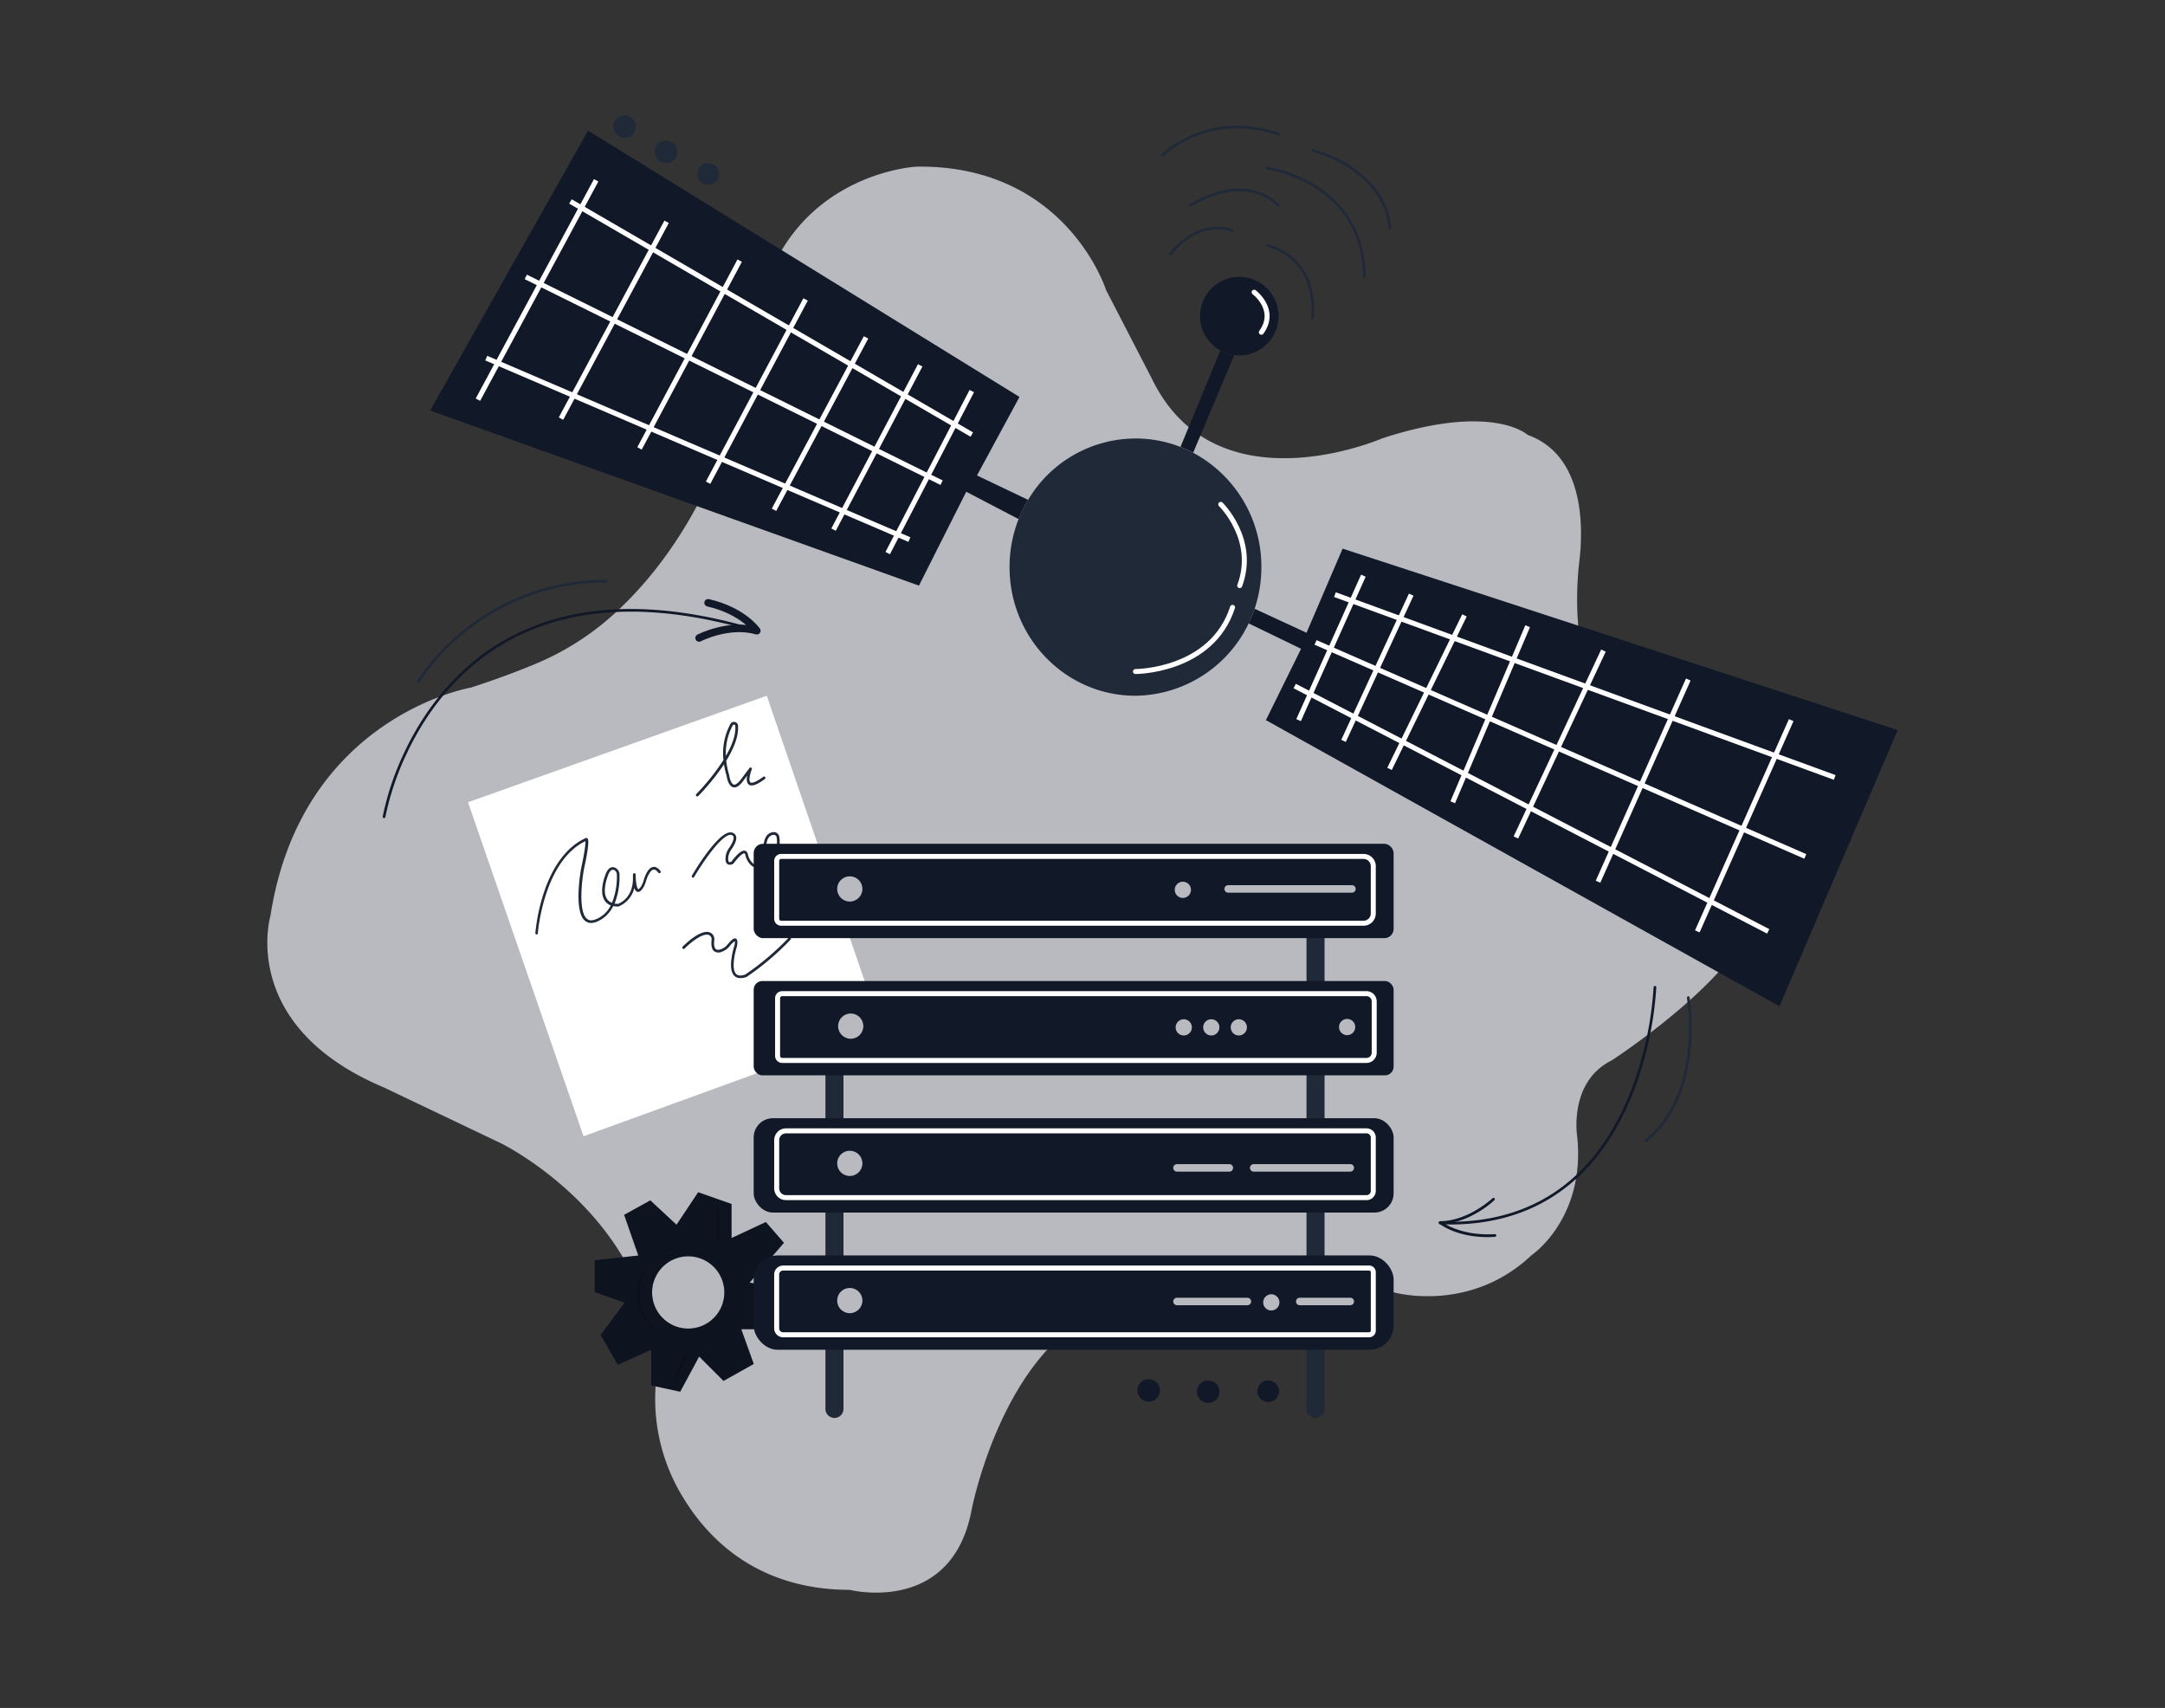 <svg xmlns="http://www.w3.org/2000/svg" viewBox="0 0 865.76 682.89">
                  <rect x="0" y="0" width="865.76" height="682.89" fill="#333333" stroke="none"/>
                  <path
                    d="M213.85,265.55c-6.49,2.69-15.09,6-25.62,9.38,0,0-67.8,11.55-80.1,91.32,0,0-13,44,45.45,68.58l46.92,22.38s65,31.87,61.62,97.74a75.12,75.12,0,0,0,8.77,39.87c10.34,19,30.55,40.77,68.93,40.87,0,0,40.79,10.28,48.73-32,0,0,16.69-87,75.3-83.73l93.44-3.25s30.29,8.66,55.12-14.8c0,0,21.58-14.44,18.33-47.28,0,0-3.71-22,13.84-30.68,0,0,70.51-45.84,56.31-71.47,0,0-60.41-44.75-61.85-64.6,0,0-6.2-15.61-8-38.78a128.83,128.83,0,0,1,.57-25c1.49-12.76,2.23-42-20.7-50.21,0,0-13.87-13.07-58.19,1.37,0,0-66.18,28.87-91.89-23.46l-18.56-35.92s-15.8-50-75.72-49.27c0,0-53,2.57-63.88,60.48,0,0-6.74,71.91-56.51,117.83A109.37,109.37,0,0,1,213.85,265.55Z"
                    fill="#111828"></path>
                  <path
                    d="M213.85,265.55c-6.49,2.69-15.09,6-25.62,9.38,0,0-67.8,11.55-80.1,91.32,0,0-13,44,45.45,68.58l46.92,22.38s65,31.87,61.62,97.74a75.12,75.12,0,0,0,8.77,39.87c10.34,19,30.55,40.77,68.93,40.87,0,0,40.79,10.28,48.73-32,0,0,16.69-87,75.3-83.73l93.44-3.25s30.29,8.66,55.12-14.8c0,0,21.58-14.44,18.33-47.28,0,0-3.71-22,13.84-30.68,0,0,70.51-45.84,56.31-71.47,0,0-60.41-44.75-61.85-64.6,0,0-6.2-15.61-8-38.78a128.83,128.83,0,0,1,.57-25c1.49-12.76,2.23-42-20.7-50.21,0,0-13.87-13.07-58.19,1.37,0,0-66.18,28.87-91.89-23.46l-18.56-35.92s-15.8-50-75.72-49.27c0,0-53,2.57-63.88,60.48,0,0-6.74,71.91-56.51,117.83A109.37,109.37,0,0,1,213.85,265.55Z"
                    fill="#fff" opacity="0.7"></path>
                  <path
                    d="M313.48,496.91l-7.22-8.3L292.54,495V481.39l-13.35-4.69-8.66,13-10.47-9.75-10.47,5.78L255.25,502l-17.42,1.89v12.73l11.94,4.24-9.59,12.9,6.88,11.91,13.36-6v14.26L272,556.46l7.58-14.07,9.74,9.74,12.1-6.77-5-13.9h14.22L313.48,515l-13.72-2.16ZM275.22,531.2a14.44,14.44,0,1,1,14.43-14.44A14.44,14.44,0,0,1,275.22,531.2Z"
                    fill="#111828"></path>
                  <path
                    d="M313.48,496.91l-7.22-8.3L292.54,495V481.39l-13.35-4.69-8.66,13-10.47-9.75-10.47,5.78L255.25,502l-17.42,1.89v12.73l11.94,4.24-9.59,12.9,6.88,11.91,13.36-6v14.26L272,556.46l7.58-14.07,9.74,9.74,12.1-6.77-5-13.9h14.22L313.48,515l-13.72-2.16ZM275.22,531.2a14.44,14.44,0,1,1,14.43-14.44A14.44,14.44,0,0,1,275.22,531.2Z"
                    opacity="0.2"></path>
                  <line x1="505.21" y1="410.28" x2="527.69" y2="410.28" fill="none" stroke="red" stroke-miterlimit="10">
                  </line>
                  <path
                    d="M330.08,369h7.22a0,0,0,0,1,0,0V563.32a3.61,3.61,0,0,1-3.61,3.61h0a3.61,3.61,0,0,1-3.61-3.61V369A0,0,0,0,1,330.08,369Z"
                    fill="#202938"></path>
                  <path
                    d="M522.46,369h7.22a0,0,0,0,1,0,0V563.32a3.61,3.61,0,0,1-3.61,3.61h0a3.61,3.61,0,0,1-3.61-3.61V369a0,0,0,0,1,0,0Z"
                    fill="#202938"></path>
                  <g opacity="0.2">
                    <path
                      d="M287.13,496.18a.36.36,0,0,1-.36-.36V483.19a.36.36,0,1,1,.72,0v12.63A.36.36,0,0,1,287.13,496.18Z">
                    </path>
                  </g>
                  <g opacity="0.2">
                    <path
                      d="M260.78,531.2a.38.38,0,0,1-.26-.11c-10.17-10.54-3.37-23-3.3-23.17a.36.36,0,0,1,.49-.14.37.37,0,0,1,.14.49c-.07.12-6.61,12.17,3.19,22.32a.36.36,0,0,1,0,.51A.39.39,0,0,1,260.78,531.2Z">
                    </path>
                  </g>
                  <g opacity="0.2">
                    <path
                      d="M269.8,552.13l-.15,0a.36.36,0,0,1-.17-.48l4.69-10.11a.36.36,0,1,1,.65.31l-4.69,10.1A.36.36,0,0,1,269.8,552.13Z">
                    </path>
                  </g>
                  <polygon points="187.15 320.77 233.35 454.32 352.23 411.1 306.62 278.18 187.15 320.77" fill="#fff">
                  </polygon>
                  <path
                    d="M153.58,327.09h-.09a.54.54,0,0,1-.44-.62,110.9,110.9,0,0,1,8.57-25.5c6.08-13,17.47-31,37.17-43.27,26.81-16.65,61.8-18.68,104-6a.54.54,0,1,1-.31,1c-41.9-12.57-76.59-10.58-103.11,5.9-19.48,12.09-30.75,29.94-36.77,42.77a110,110,0,0,0-8.49,25.26A.56.56,0,0,1,153.58,327.09Z"
                    fill="#111828"></path>
                  <path d="M279.55,255.08s11.91-6.13,23.1-2.89c0,0-5.42-7.94-19.49-11.18" fill="none" stroke="#111828"
                    stroke-linecap="round" stroke-linejoin="round" stroke-width="3"></path>
                  <path
                    d="M167.3,273a.57.57,0,0,1-.28-.08.54.54,0,0,1-.19-.74A86.63,86.63,0,0,1,185.27,252a89.8,89.8,0,0,1,57.1-20.15.54.54,0,0,1,0,1.08A88.64,88.64,0,0,0,186,252.8a85.23,85.23,0,0,0-18.2,19.88A.54.54,0,0,1,167.3,273Z"
                    fill="#202938"></path>
                  <path
                    d="M579.86,489.59c-1.32,0-2.66,0-4-.08a.55.55,0,0,1-.52-.56.54.54,0,0,1,.57-.52c21.92.86,40.2-5.37,54.34-18.52,15.17-14.1,22.79-33.78,26.51-47.8a138,138,0,0,0,4.49-27.36.54.54,0,1,1,1.08,0,139,139,0,0,1-4.52,27.58c-3.75,14.17-11.45,34.05-26.82,48.34C617.49,483.24,600.31,489.59,579.86,489.59Z"
                    fill="#111828"></path>
                  <path
                    d="M594.85,494.63c-12.55,0-19-5.16-19.33-5.4a.54.54,0,0,1-.16-.6.53.53,0,0,1,.5-.36c11.3-.06,20.86-9.09,21-9.18a.53.53,0,0,1,.76,0,.54.54,0,0,1,0,.76c-.39.37-9.07,8.57-20,9.42,2.72,1.62,9.54,4.82,20.15,4.17a.54.54,0,0,1,.07,1.08C596.76,494.6,595.79,494.63,594.85,494.63Z"
                    fill="#111828"></path>
                  <path
                    d="M504.41,226.75a52.3,52.3,0,0,1-2.7,16.65,50.9,50.9,0,0,1-47.65,34.78c-27.81,0-50.35-23-50.35-51.43a52.2,52.2,0,0,1,3.62-19.2,52.84,52.84,0,0,1,3.8-7.69,50.1,50.1,0,0,1,42.93-24.54,49,49,0,0,1,18,3.39,46.41,46.41,0,0,1,5.07,2.32A51.54,51.54,0,0,1,504.41,226.75Z"
                    fill="#202938"></path>
                  <path
                    d="M758.87,291.9,711.59,402.34,506.22,287.93l14.07-28.52-20.95-10.15a49.84,49.84,0,0,0,2.37-5.86L522.46,253l14.43-33.64Z"
                    fill="#111828"></path>
                  <line x1="716.28" y1="287.93" x2="678.74" y2="372.39" fill="none" stroke="#fff" stroke-miterlimit="10"
                    stroke-width="2"></line>
                  <line x1="675.13" y1="271.69" x2="639.04" y2="352.53" fill="none" stroke="#fff" stroke-miterlimit="10"
                    stroke-width="2"></line>
                  <line x1="641.2" y1="260.14" x2="606.19" y2="334.85" fill="none" stroke="#fff" stroke-miterlimit="10"
                    stroke-width="2"></line>
                  <line x1="610.89" y1="250.39" x2="580.93" y2="320.77" fill="none" stroke="#fff" stroke-miterlimit="10"
                    stroke-width="2"></line>
                  <line x1="585.62" y1="246.06" x2="555.66" y2="307.42" fill="none" stroke="#fff" stroke-miterlimit="10"
                    stroke-width="2"></line>
                  <line x1="564.33" y1="237.76" x2="537.26" y2="296.23" fill="none" stroke="#fff" stroke-miterlimit="10"
                    stroke-width="2"></line>
                  <line x1="519.29" y1="287.93" x2="545.2" y2="230.18" fill="none" stroke="#fff" stroke-miterlimit="10"
                    stroke-width="2"></line>
                  <line x1="533.83" y1="237.76" x2="733.68" y2="310.85" fill="none" stroke="#fff" stroke-miterlimit="10"
                    stroke-width="2"></line>
                  <line x1="526.07" y1="256.86" x2="721.92" y2="342.43" fill="none" stroke="#fff" stroke-miterlimit="10"
                    stroke-width="2"></line>
                  <line x1="517.74" y1="274.3" x2="707.08" y2="372.39" fill="none" stroke="#fff" stroke-miterlimit="10"
                    stroke-width="2"></line>
                  <path d="M488.17,201.66s14.44,14.08,7.58,32.49" fill="none" stroke="#fff" stroke-linecap="round"
                    stroke-linejoin="round" stroke-width="2"></path>
                  <path d="M454.06,268.5s30.54,0,38.82-25.66" fill="none" stroke="#fff" stroke-linecap="round"
                    stroke-linejoin="round" stroke-width="2"></path>
                  <path
                    d="M411.13,199.86a52.84,52.84,0,0,0-3.8,7.69l-20.94-10.94-18.92,37.54L172,164.13,235.15,52.24,407.68,158.71l-17,31.4Z"
                    fill="#111828"></path>
                  <line x1="191.12" y1="159.8" x2="238.4" y2="72.09" fill="none" stroke="#fff" stroke-miterlimit="10"
                    stroke-width="2"></line>
                  <line x1="266.56" y1="88.69" x2="224.33" y2="167.38" fill="none" stroke="#fff" stroke-miterlimit="10"
                    stroke-width="2"></line>
                  <line x1="295.79" y1="104.21" x2="255.73" y2="179.29" fill="none" stroke="#fff" stroke-miterlimit="10"
                    stroke-width="2"></line>
                  <line x1="322.14" y1="119.73" x2="283.16" y2="193" fill="none" stroke="#fff" stroke-miterlimit="10"
                    stroke-width="2"></line>
                  <line x1="346.32" y1="134.89" x2="309.51" y2="203.83" fill="none" stroke="#fff" stroke-miterlimit="10"
                    stroke-width="2"></line>
                  <line x1="367.98" y1="146.08" x2="333.33" y2="211.77" fill="none" stroke="#fff" stroke-miterlimit="10"
                    stroke-width="2"></line>
                  <line x1="388.61" y1="156.37" x2="354.98" y2="221.15" fill="none" stroke="#fff" stroke-miterlimit="10"
                    stroke-width="2"></line>
                  <line x1="228.12" y1="80.55" x2="388.61" y2="173.75" fill="none" stroke="#fff" stroke-miterlimit="10"
                    stroke-width="2"></line>
                  <line x1="210.25" y1="110.71" x2="376.53" y2="193" fill="none" stroke="#fff" stroke-miterlimit="10"
                    stroke-width="2"></line>
                  <line x1="194.44" y1="143.19" x2="363.65" y2="215.74" fill="none" stroke="#fff" stroke-miterlimit="10"
                    stroke-width="2"></line>
                  <path d="M493.56,142,477.14,181a46.41,46.41,0,0,0-5.07-2.32L488,140.18A15.57,15.57,0,0,0,493.56,142Z"
                    fill="#111828"></path>
                  <path
                    d="M511.27,126.41a15.7,15.7,0,0,1-15.7,15.7,14.86,14.86,0,0,1-2-.13,15.7,15.7,0,1,1,17.71-15.57Z"
                    fill="#111828"></path>
                  <path d="M501.52,116.84s9.39,7,2.89,16" fill="none" stroke="#fff" stroke-linecap="round"
                    stroke-linejoin="round" stroke-width="2"></path>
                  <path
                    d="M468,102.23a.57.57,0,0,1-.31-.1.55.55,0,0,1-.14-.76c.11-.14,10.56-14.76,25.55-9.61a.54.54,0,0,1-.35,1c-14.22-4.89-24.21,9.06-24.31,9.21A.54.54,0,0,1,468,102.23Z"
                    fill="#202938"></path>
                  <path
                    d="M524.86,127.69h-.05a.53.53,0,0,1-.49-.58c.81-10.07-2-18.18-8.13-23.45a23.46,23.46,0,0,0-9.59-5,.53.53,0,0,1-.43-.63.55.55,0,0,1,.64-.43,24.05,24.05,0,0,1,10.08,5.22c4.47,3.84,9.58,11.18,8.5,24.35A.53.53,0,0,1,524.86,127.69Z"
                    fill="#202938"></path>
                  <path
                    d="M511.27,82.74a.52.52,0,0,1-.38-.16c-5.84-5.69-13.43-7.42-22.56-5.15a43.39,43.39,0,0,0-12.13,5.21.53.53,0,0,1-.75-.14.54.54,0,0,1,.14-.75A43.1,43.1,0,0,1,488,76.39c9.4-2.35,17.56-.48,23.61,5.42a.55.55,0,0,1,0,.76A.56.56,0,0,1,511.27,82.74Z"
                    fill="#202938"></path>
                  <path
                    d="M545.58,111.25a.54.54,0,0,1-.54-.54c-.14-15.65-6.62-27.64-19.28-35.62a54.19,54.19,0,0,0-19.13-7.34.54.54,0,0,1,.14-1.07,54.9,54.9,0,0,1,19.53,7.48c9,5.63,19.65,16.54,19.82,36.54a.53.53,0,0,1-.53.55Z"
                    fill="#202938"></path>
                  <path
                    d="M465.07,62.52a.54.54,0,0,1-.39-.92,40.33,40.33,0,0,1,12.59-7.92c7.37-3,19.28-5.6,34.17-.51a.54.54,0,1,1-.35,1c-14.54-5-26.17-2.49-33.36.47a39.93,39.93,0,0,0-12.27,7.7A.54.54,0,0,1,465.07,62.52Z"
                    fill="#202938"></path>
                  <path
                    d="M555.79,91.74a.55.55,0,0,1-.54-.5c-1-12.08-9.21-19.76-15.89-24.06a54.59,54.59,0,0,0-14.49-6.55.55.55,0,0,1-.4-.66.54.54,0,0,1,.66-.39,56.16,56.16,0,0,1,14.8,6.67c9.88,6.37,15.55,15,16.4,24.9a.53.53,0,0,1-.49.58Z"
                    fill="#202938"></path>
                  <path
                    d="M214.58,373.65h0a.54.54,0,0,1-.5-.58,75.69,75.69,0,0,1,3.32-15.92c3.65-11.13,9.48-18.76,16.85-22.07a.59.59,0,0,1,.7.19c.24.3,1,1.2-1.39,12-.87,4.59-2.35,17.2,1.15,20.1.89.73,2,.8,3.53.21a11.44,11.44,0,0,0,6-5.58,5,5,0,0,1-2.39-1.86c-2.35-3.47-.08-9.47.09-9.92.59-1.85,1.34-2.94,2.29-3.34a2.2,2.2,0,0,1,1.88.12,3,3,0,0,1,1.61,2.64,28.88,28.88,0,0,1-1.95,11.65,8,8,0,0,0,1.34.11c.71-.24,5.88-2.29,6-10,0-.66,0-1.27,0-1.72a.54.54,0,0,1,.52-.54.53.53,0,0,1,.56.5c0,.56.06,1.1.05,1.61.14,2.26.57,4.14,1,4.28.07,0,.42-.1,1-.95a8.45,8.45,0,0,0,1.08-2.35c.68-2.34,1.88-5.22,3.79-5.59,1-.2,2,.34,3,1.62a.53.53,0,0,1-.09.76.55.55,0,0,1-.76-.09c-.73-.93-1.4-1.34-2-1.23-1,.2-2.15,2-3,4.83a9.54,9.54,0,0,1-1.22,2.66c-.29.42-1.16,1.7-2.21,1.37-.54-.16-.92-.74-1.19-1.52a10.49,10.49,0,0,1-6.38,7.42l-.15,0h0a9.36,9.36,0,0,1-1.9-.18,12.62,12.62,0,0,1-6.64,6.28c-1.87.73-3.42.6-4.62-.39-4.71-3.9-1.66-20.45-1.52-21.15,1.59-7.3,1.71-9.85,1.65-10.7-16.69,8.07-19,36.54-19,36.83A.54.54,0,0,1,214.58,373.65ZM245,347.77a1,1,0,0,0-.37.08c-.44.18-1.08.79-1.68,2.68v0c0,.06-2.29,5.88-.21,8.93a4,4,0,0,0,2,1.49,27.76,27.76,0,0,0,1.93-11.35,2,2,0,0,0-1-1.7A1.37,1.37,0,0,0,245,347.77Z"
                    fill="#202938"></path>
                  <path
                    d="M278.83,318.43a.59.59,0,0,1-.39-.16.55.55,0,0,1,0-.77,88.47,88.47,0,0,0,10.86-13.62,24.81,24.81,0,0,1,2.78-14.41,1.62,1.62,0,0,1,1.77-.81,1.59,1.59,0,0,1,1.27,1.43c.36,4.33-1.84,9.43-4.71,14.09a32.09,32.09,0,0,0,1.21,5.81.29.29,0,0,0,0,.09c.11.85.69,3.34,1.82,3.63.73.18,1.78-.63,3-2.28l3.26-4.34a.54.54,0,0,1,.7-.14.53.53,0,0,1,.23.67c-.69,1.74-1.35,4.59-.55,5.21.24.18,1.34.58,5.14-2.24a.54.54,0,1,1,.65.87c-3.25,2.41-5.3,3.11-6.45,2.22-.89-.68-.9-2.16-.65-3.55l-1.45,1.94c-1.53,2.12-2.88,3-4.12,2.69-2-.5-2.54-3.92-2.62-4.5a31.76,31.76,0,0,1-1.06-4.66,90.24,90.24,0,0,1-10.3,12.67A.57.57,0,0,1,278.83,318.43Zm14.67-28.72a.52.52,0,0,0-.47.28,23.42,23.42,0,0,0-2.76,12.26c2.38-4.11,4.07-8.42,3.77-12.07a.5.5,0,0,0-.41-.46Z"
                    fill="#202938"></path>
                  <path
                    d="M277.15,350.91a.54.54,0,0,1-.27-.07.55.55,0,0,1-.19-.75c1-1.73,10.08-16.93,15.22-17.27a2.42,2.42,0,0,1,2.13.95c.29.33,1.27,1.88-1.66,6a6.5,6.5,0,0,0-1.19,3.4c0,.77.09,1.32.33,1.48s.55.06,1-.16c.9-1.25,3.55-4.7,5.33-4.35.42.08,1,.39,1.21,1.42a7.34,7.34,0,0,0,.82,2.13c1.22,2,2.55,2.62,4,1.78a3.4,3.4,0,0,0,1.57-3.37c-.31-2.57-.36-6.05,1.19-8a3.62,3.62,0,0,1,2.55-1.39,2.26,2.26,0,0,1,2.44,1.83c.23,1.25.33,3.64-.49,7.94a.55.55,0,0,1-.63.43.53.53,0,0,1-.43-.63c.78-4.14.69-6.39.48-7.55a1.16,1.16,0,0,0-1.25-.94,2.57,2.57,0,0,0-1.83,1c-1.37,1.73-1.19,5.24-.95,7.18a4.48,4.48,0,0,1-2.09,4.43c-1.94,1.16-3.93.37-5.45-2.15a8.23,8.23,0,0,1-.94-2.44c0-.21-.17-.57-.37-.61-.77-.15-2.85,2-4.31,4a.65.65,0,0,1-.2.17,2.19,2.19,0,0,1-2.22.15c-.6-.38-.87-1.2-.82-2.43a7.47,7.47,0,0,1,1.39-4c2.51-3.58,1.73-4.69,1.72-4.71a1.35,1.35,0,0,0-1.24-.58c-3.87.26-11.68,12.17-14.36,16.74A.55.55,0,0,1,277.15,350.91Z"
                    fill="#202938"></path>
                  <path
                    d="M296.06,391.07a3.3,3.3,0,0,1-2.39-.89c-2.9-2.81-.21-11.41,0-12.06a5.05,5.05,0,0,0,.18-1.81,7.24,7.24,0,0,0-2,1.92,7.32,7.32,0,0,1-3.06,2.25,3.14,3.14,0,0,1-3.17-.12c-1.22-.95-1.25-3-1.06-4.57a1.85,1.85,0,0,0-.65-1.69c-2.35-1.83-8.12,3.11-10.15,5.16a.54.54,0,0,1-.77,0,.55.55,0,0,1,0-.77c.81-.82,8.06-8,11.58-5.26a2.91,2.91,0,0,1,1.06,2.68c-.21,1.79,0,3.09.66,3.59.44.34,1.15.33,2.11,0a6.26,6.26,0,0,0,2.61-1.92c2-2.45,2.78-2.53,3.3-2.28s.77,1.24.37,3.1a.43.43,0,0,1,0,.05c-.78,2.38-2.33,9-.29,11,.74.72,2,.78,3.65.18a106.08,106.08,0,0,0,17.32-14.68.54.54,0,0,1,.77,0,.53.53,0,0,1,0,.76,108,108,0,0,1-17.57,14.89l-.11.05A7.23,7.23,0,0,1,296.06,391.07Z"
                    fill="#202938"></path>
                  <path
                    d="M658.17,456.66a.52.52,0,0,1-.42-.2.53.53,0,0,1,.08-.76c12-9.76,15.89-24.64,17.08-35.41A86.59,86.59,0,0,0,674.6,399a.54.54,0,0,1,1.07-.18,87.9,87.9,0,0,1,.32,21.61c-1.21,11-5.22,26.16-17.48,36.16A.54.54,0,0,1,658.17,456.66Z"
                    fill="#202938"></path>
                  <circle cx="249.77" cy="50.61" r="4.51" fill="#202938"></circle>
                  <circle cx="266.37" cy="60.72" r="4.51" fill="#202938"></circle>
                  <circle cx="283.16" cy="69.56" r="4.33" fill="#202938"></circle>
                  <circle cx="459.34" cy="555.94" r="4.51" fill="#111828"></circle>
                  <circle cx="483.14" cy="556.43" r="4.51" fill="#111828"></circle>
                  <circle cx="507.15" cy="556.25" r="4.33" fill="#111828"></circle>
                  <rect x="301.39" y="337.38" width="255.9" height="37.72" rx="3.7" fill="#111828"></rect>
                  <path
                    d="M312.37,342.43H545.26a3.9,3.9,0,0,1,3.9,3.9v18.91a3.9,3.9,0,0,1-3.9,3.9H312.37a1.78,1.78,0,0,1-1.78-1.78V344.21A1.78,1.78,0,0,1,312.37,342.43Z"
                    fill="none" stroke="#fff" stroke-miterlimit="10" stroke-width="2"></path>
                  <circle cx="339.82" cy="355.42" r="5.05" fill="#fff" opacity="0.7"></circle>
                  <circle cx="473.01" cy="355.78" r="3.25" fill="#fff" opacity="0.7"></circle>
                  <line x1="491.13" y1="355.42" x2="540.63" y2="355.42" fill="none" stroke="#fff" stroke-linecap="round"
                    stroke-linejoin="round" stroke-width="3" opacity="0.7"></line>
                  <rect x="301.39" y="392.24" width="255.9" height="37.72" rx="3.47" fill="#111828"></rect>
                  <path
                    d="M312.78,397.29H546.42a3.11,3.11,0,0,1,3.11,3.11v20.49a3.11,3.11,0,0,1-3.11,3.11H312.78a1.83,1.83,0,0,1-1.83-1.83v-23A1.83,1.83,0,0,1,312.78,397.29Z"
                    fill="none" stroke="#fff" stroke-miterlimit="10" stroke-width="2"></path>
                  <circle cx="340.19" cy="410.28" r="5.05" fill="#fff" opacity="0.7"></circle>
                  <circle cx="473.37" cy="410.77" r="3.25" fill="#fff" opacity="0.7"></circle>
                  <circle cx="484.38" cy="410.77" r="3.25" fill="#fff" opacity="0.7"></circle>
                  <circle cx="495.39" cy="410.77" r="3.25" fill="#fff" opacity="0.7"></circle>
                  <circle cx="538.7" cy="410.64" r="3.25" fill="#fff" opacity="0.7"></circle>
                  <rect x="301.39" y="447.1" width="255.9" height="37.72" rx="7.68" fill="#111828"></rect>
                  <path
                    d="M314.32,452.15H546.47a2.69,2.69,0,0,1,2.69,2.69v21.32a2.69,2.69,0,0,1-2.69,2.69H314.32a3.73,3.73,0,0,1-3.73-3.73V455.88A3.73,3.73,0,0,1,314.32,452.15Z"
                    fill="none" stroke="#fff" stroke-miterlimit="10" stroke-width="2"></path>
                  <circle cx="339.82" cy="465.15" r="5.05" fill="#fff" opacity="0.7"></circle>
                  <line x1="501.34" y1="466.95" x2="539.96" y2="466.95" fill="none" stroke="#fff" stroke-linecap="round"
                    stroke-linejoin="round" stroke-width="3" opacity="0.7"></line>
                  <line x1="470.66" y1="466.95" x2="491.6" y2="466.95" fill="none" stroke="#fff" stroke-linecap="round"
                    stroke-linejoin="round" stroke-width="3" opacity="0.7"></line>
                  <rect x="301.39" y="501.96" width="255.9" height="37.72" rx="9.61" fill="#111828"></rect>
                  <path
                    d="M313.17,507H547.48a1.69,1.69,0,0,1,1.69,1.69V532a1.69,1.69,0,0,1-1.69,1.69H313.17a2.59,2.59,0,0,1-2.59-2.59V509.6A2.59,2.59,0,0,1,313.17,507Z"
                    fill="none" stroke="#fff" stroke-miterlimit="10" stroke-width="2"></path>
                  <circle cx="339.82" cy="520.01" r="5.05" fill="#fff" opacity="0.7"></circle>
                  <circle cx="508.38" cy="520.73" r="3.25" fill="#fff" opacity="0.7"></circle>
                  <line x1="519.75" y1="520.37" x2="539.96" y2="520.37" fill="none" stroke="#fff" stroke-linecap="round"
                    stroke-linejoin="round" stroke-width="3" opacity="0.7"></line>
                  <line x1="470.66" y1="520.37" x2="498.82" y2="520.37" fill="none" stroke="#fff" stroke-linecap="round"
                    stroke-linejoin="round" stroke-width="3" opacity="0.7"></line>
                </svg>